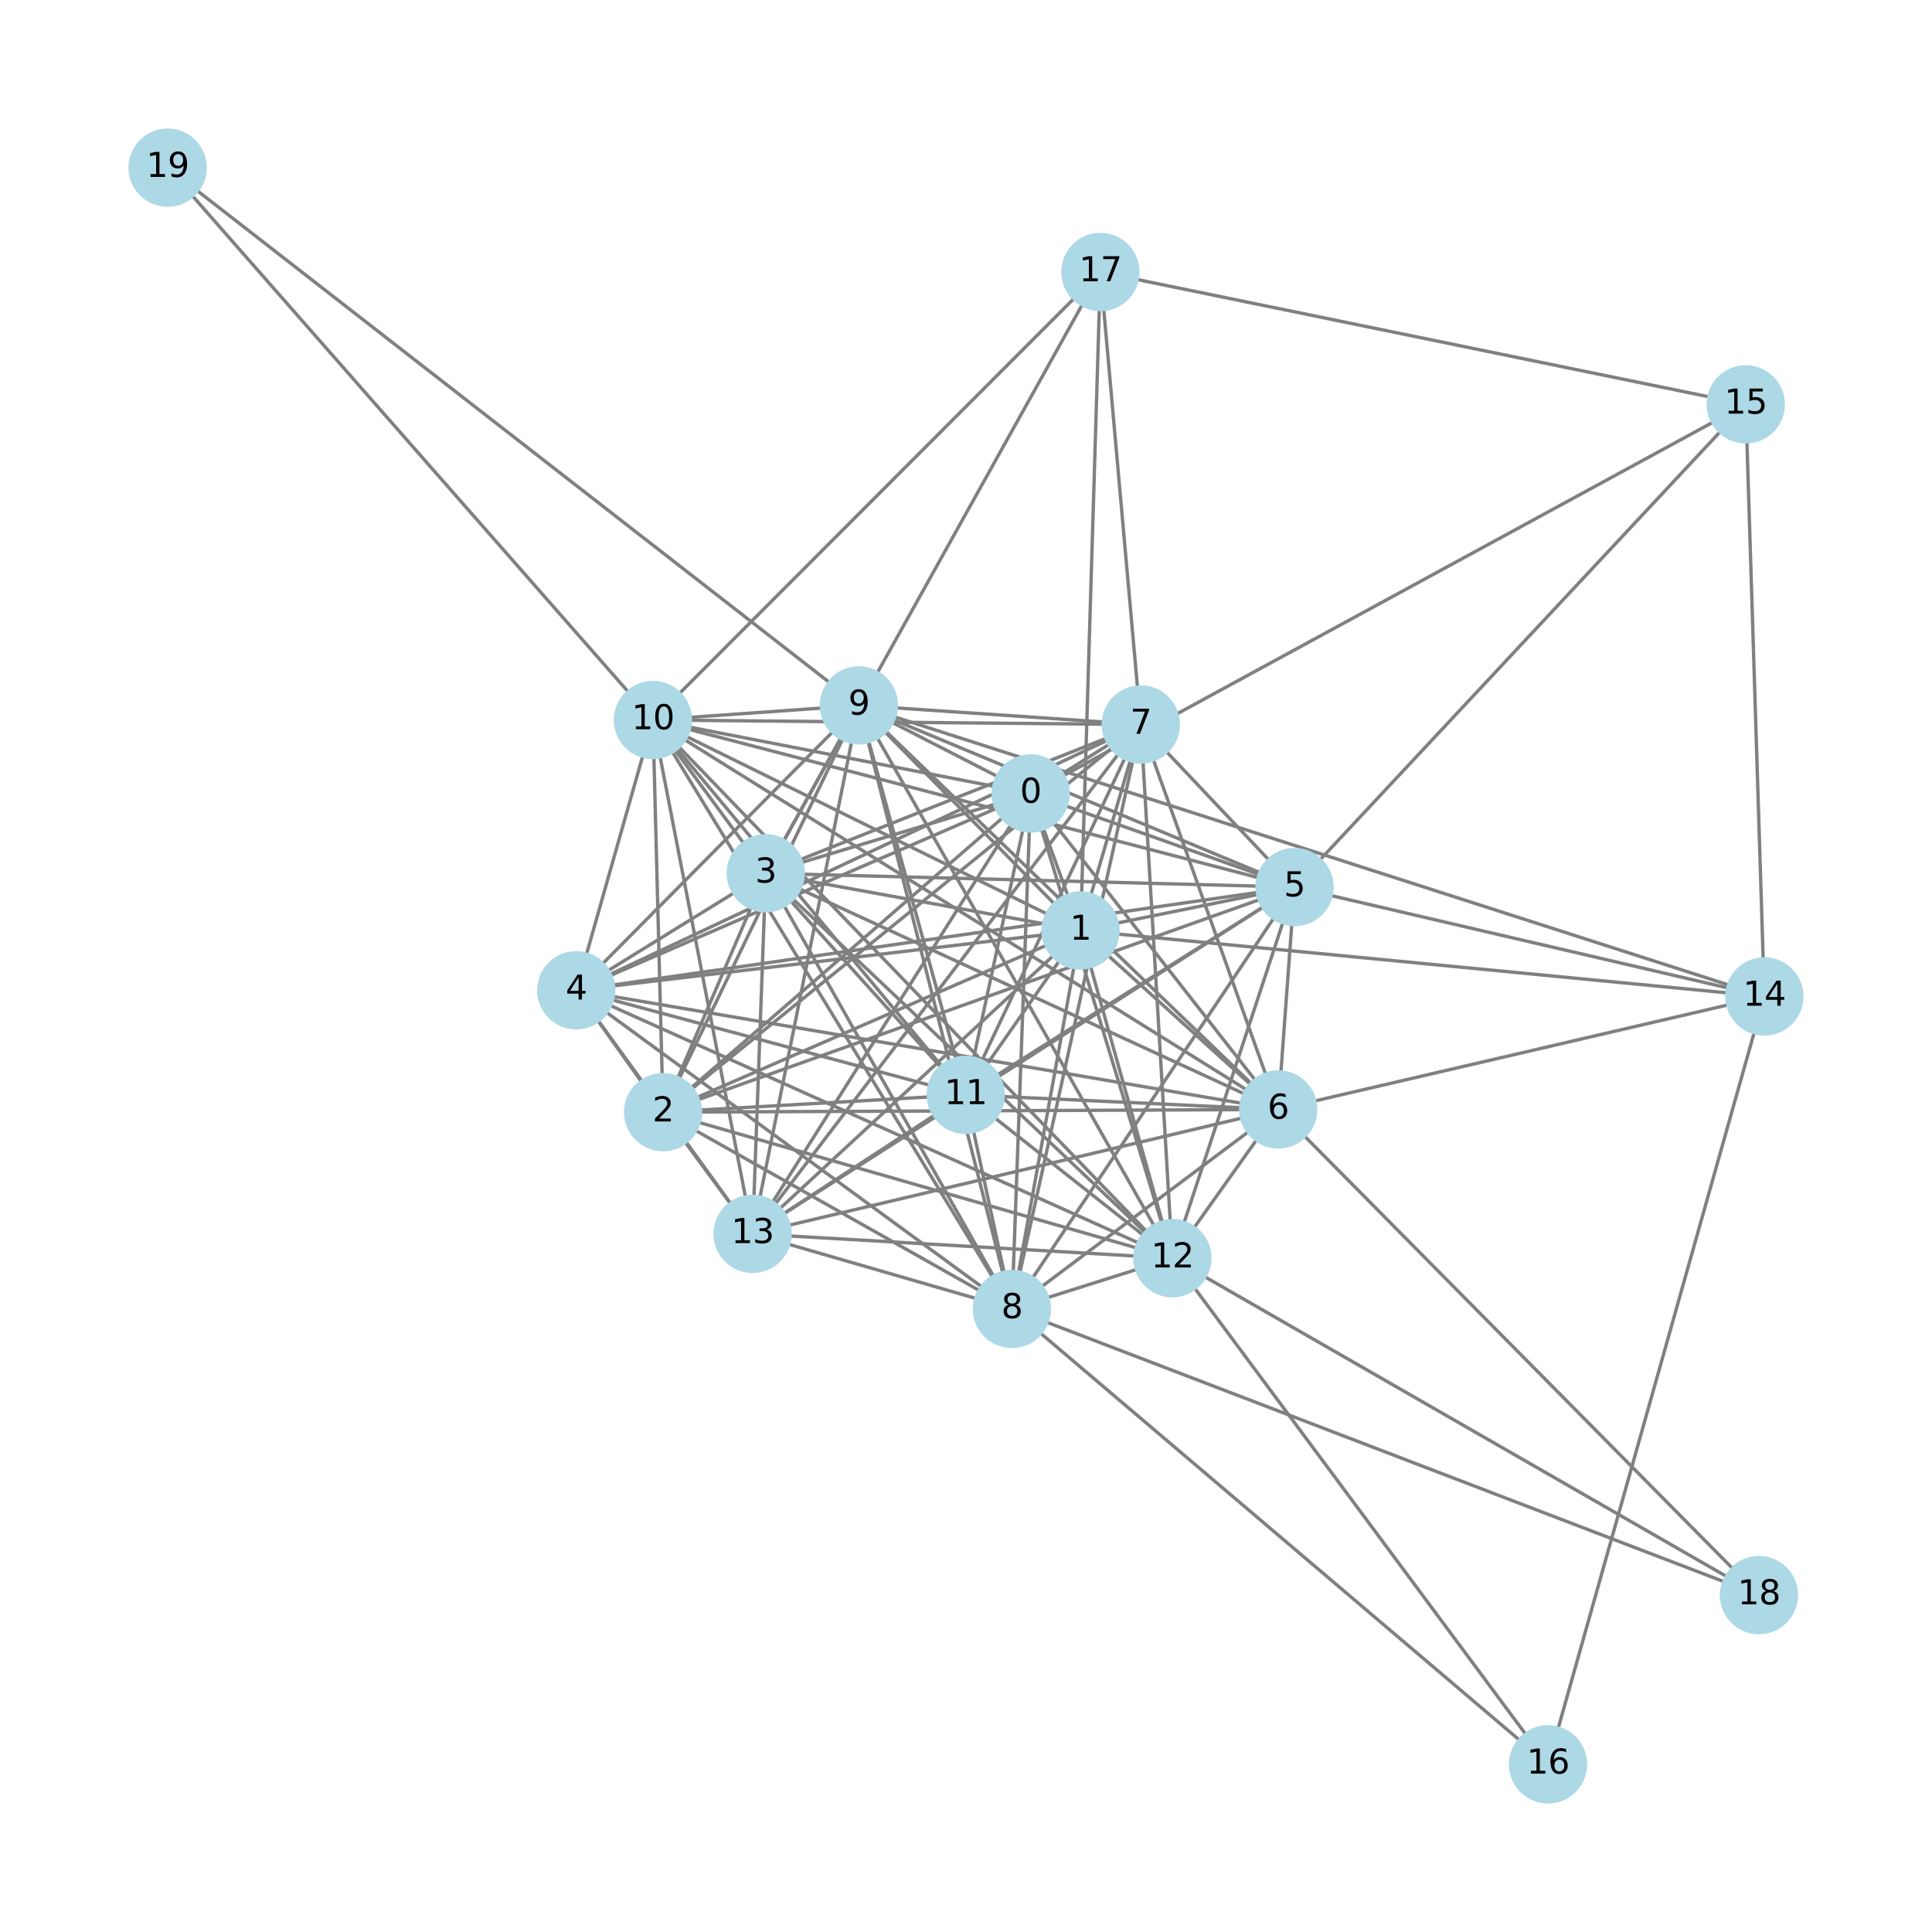 <?xml version="1.0" encoding="utf-8" standalone="no"?>
<!DOCTYPE svg PUBLIC "-//W3C//DTD SVG 1.1//EN"
  "http://www.w3.org/Graphics/SVG/1.1/DTD/svg11.dtd">
<svg xmlns:xlink="http://www.w3.org/1999/xlink" width="576pt" height="576pt" viewBox="0 0 576 576" xmlns="http://www.w3.org/2000/svg" version="1.1">
 <defs>
  <style type="text/css">*{stroke-linejoin: round; stroke-linecap: butt}</style>
 </defs>
 <g id="figure_1">
  <g id="patch_1">
   <path d="M 0 576 
L 576 576 
L 576 0 
L 0 0 
L 0 576 
z
" style="fill: none"/>
  </g>
  <g id="axes_1">
   <g id="LineCollection_1">
    <path d="M 307.279 236.566 
L 322.143 277.409 
" clip-path="url(#pb35197975e)" style="fill: none; stroke: #808080"/>
    <path d="M 307.279 236.566 
L 197.694 331.577 
" clip-path="url(#pb35197975e)" style="fill: none; stroke: #808080"/>
    <path d="M 307.279 236.566 
L 228.298 260.36 
" clip-path="url(#pb35197975e)" style="fill: none; stroke: #808080"/>
    <path d="M 307.279 236.566 
L 171.81 295.236 
" clip-path="url(#pb35197975e)" style="fill: none; stroke: #808080"/>
    <path d="M 307.279 236.566 
L 385.945 264.474 
" clip-path="url(#pb35197975e)" style="fill: none; stroke: #808080"/>
    <path d="M 307.279 236.566 
L 381.073 330.775 
" clip-path="url(#pb35197975e)" style="fill: none; stroke: #808080"/>
    <path d="M 307.279 236.566 
L 340.115 216.013 
" clip-path="url(#pb35197975e)" style="fill: none; stroke: #808080"/>
    <path d="M 307.279 236.566 
L 301.691 390.223 
" clip-path="url(#pb35197975e)" style="fill: none; stroke: #808080"/>
    <path d="M 307.279 236.566 
L 256.077 210.305 
" clip-path="url(#pb35197975e)" style="fill: none; stroke: #808080"/>
    <path d="M 307.279 236.566 
L 194.668 214.653 
" clip-path="url(#pb35197975e)" style="fill: none; stroke: #808080"/>
    <path d="M 307.279 236.566 
L 287.907 326.416 
" clip-path="url(#pb35197975e)" style="fill: none; stroke: #808080"/>
    <path d="M 307.279 236.566 
L 349.538 375.107 
" clip-path="url(#pb35197975e)" style="fill: none; stroke: #808080"/>
    <path d="M 307.279 236.566 
L 224.38 367.852 
" clip-path="url(#pb35197975e)" style="fill: none; stroke: #808080"/>
    <path d="M 307.279 236.566 
L 520.472 120.557 
" clip-path="url(#pb35197975e)" style="fill: none; stroke: #808080"/>
    <path d="M 322.143 277.409 
L 197.694 331.577 
" clip-path="url(#pb35197975e)" style="fill: none; stroke: #808080"/>
    <path d="M 322.143 277.409 
L 228.298 260.36 
" clip-path="url(#pb35197975e)" style="fill: none; stroke: #808080"/>
    <path d="M 322.143 277.409 
L 171.81 295.236 
" clip-path="url(#pb35197975e)" style="fill: none; stroke: #808080"/>
    <path d="M 322.143 277.409 
L 385.945 264.474 
" clip-path="url(#pb35197975e)" style="fill: none; stroke: #808080"/>
    <path d="M 322.143 277.409 
L 381.073 330.775 
" clip-path="url(#pb35197975e)" style="fill: none; stroke: #808080"/>
    <path d="M 322.143 277.409 
L 340.115 216.013 
" clip-path="url(#pb35197975e)" style="fill: none; stroke: #808080"/>
    <path d="M 322.143 277.409 
L 301.691 390.223 
" clip-path="url(#pb35197975e)" style="fill: none; stroke: #808080"/>
    <path d="M 322.143 277.409 
L 256.077 210.305 
" clip-path="url(#pb35197975e)" style="fill: none; stroke: #808080"/>
    <path d="M 322.143 277.409 
L 194.668 214.653 
" clip-path="url(#pb35197975e)" style="fill: none; stroke: #808080"/>
    <path d="M 322.143 277.409 
L 287.907 326.416 
" clip-path="url(#pb35197975e)" style="fill: none; stroke: #808080"/>
    <path d="M 322.143 277.409 
L 349.538 375.107 
" clip-path="url(#pb35197975e)" style="fill: none; stroke: #808080"/>
    <path d="M 322.143 277.409 
L 224.38 367.852 
" clip-path="url(#pb35197975e)" style="fill: none; stroke: #808080"/>
    <path d="M 322.143 277.409 
L 526.017 297.081 
" clip-path="url(#pb35197975e)" style="fill: none; stroke: #808080"/>
    <path d="M 322.143 277.409 
L 328.073 81.093 
" clip-path="url(#pb35197975e)" style="fill: none; stroke: #808080"/>
    <path d="M 197.694 331.577 
L 228.298 260.36 
" clip-path="url(#pb35197975e)" style="fill: none; stroke: #808080"/>
    <path d="M 197.694 331.577 
L 171.81 295.236 
" clip-path="url(#pb35197975e)" style="fill: none; stroke: #808080"/>
    <path d="M 197.694 331.577 
L 385.945 264.474 
" clip-path="url(#pb35197975e)" style="fill: none; stroke: #808080"/>
    <path d="M 197.694 331.577 
L 381.073 330.775 
" clip-path="url(#pb35197975e)" style="fill: none; stroke: #808080"/>
    <path d="M 197.694 331.577 
L 340.115 216.013 
" clip-path="url(#pb35197975e)" style="fill: none; stroke: #808080"/>
    <path d="M 197.694 331.577 
L 301.691 390.223 
" clip-path="url(#pb35197975e)" style="fill: none; stroke: #808080"/>
    <path d="M 197.694 331.577 
L 256.077 210.305 
" clip-path="url(#pb35197975e)" style="fill: none; stroke: #808080"/>
    <path d="M 197.694 331.577 
L 194.668 214.653 
" clip-path="url(#pb35197975e)" style="fill: none; stroke: #808080"/>
    <path d="M 197.694 331.577 
L 287.907 326.416 
" clip-path="url(#pb35197975e)" style="fill: none; stroke: #808080"/>
    <path d="M 197.694 331.577 
L 349.538 375.107 
" clip-path="url(#pb35197975e)" style="fill: none; stroke: #808080"/>
    <path d="M 197.694 331.577 
L 224.38 367.852 
" clip-path="url(#pb35197975e)" style="fill: none; stroke: #808080"/>
    <path d="M 228.298 260.36 
L 171.81 295.236 
" clip-path="url(#pb35197975e)" style="fill: none; stroke: #808080"/>
    <path d="M 228.298 260.36 
L 385.945 264.474 
" clip-path="url(#pb35197975e)" style="fill: none; stroke: #808080"/>
    <path d="M 228.298 260.36 
L 381.073 330.775 
" clip-path="url(#pb35197975e)" style="fill: none; stroke: #808080"/>
    <path d="M 228.298 260.36 
L 340.115 216.013 
" clip-path="url(#pb35197975e)" style="fill: none; stroke: #808080"/>
    <path d="M 228.298 260.36 
L 301.691 390.223 
" clip-path="url(#pb35197975e)" style="fill: none; stroke: #808080"/>
    <path d="M 228.298 260.36 
L 256.077 210.305 
" clip-path="url(#pb35197975e)" style="fill: none; stroke: #808080"/>
    <path d="M 228.298 260.36 
L 194.668 214.653 
" clip-path="url(#pb35197975e)" style="fill: none; stroke: #808080"/>
    <path d="M 228.298 260.36 
L 287.907 326.416 
" clip-path="url(#pb35197975e)" style="fill: none; stroke: #808080"/>
    <path d="M 228.298 260.36 
L 349.538 375.107 
" clip-path="url(#pb35197975e)" style="fill: none; stroke: #808080"/>
    <path d="M 228.298 260.36 
L 224.38 367.852 
" clip-path="url(#pb35197975e)" style="fill: none; stroke: #808080"/>
    <path d="M 228.298 260.36 
L 328.073 81.093 
" clip-path="url(#pb35197975e)" style="fill: none; stroke: #808080"/>
    <path d="M 171.81 295.236 
L 385.945 264.474 
" clip-path="url(#pb35197975e)" style="fill: none; stroke: #808080"/>
    <path d="M 171.81 295.236 
L 381.073 330.775 
" clip-path="url(#pb35197975e)" style="fill: none; stroke: #808080"/>
    <path d="M 171.81 295.236 
L 340.115 216.013 
" clip-path="url(#pb35197975e)" style="fill: none; stroke: #808080"/>
    <path d="M 171.81 295.236 
L 301.691 390.223 
" clip-path="url(#pb35197975e)" style="fill: none; stroke: #808080"/>
    <path d="M 171.81 295.236 
L 256.077 210.305 
" clip-path="url(#pb35197975e)" style="fill: none; stroke: #808080"/>
    <path d="M 171.81 295.236 
L 194.668 214.653 
" clip-path="url(#pb35197975e)" style="fill: none; stroke: #808080"/>
    <path d="M 171.81 295.236 
L 287.907 326.416 
" clip-path="url(#pb35197975e)" style="fill: none; stroke: #808080"/>
    <path d="M 171.81 295.236 
L 349.538 375.107 
" clip-path="url(#pb35197975e)" style="fill: none; stroke: #808080"/>
    <path d="M 171.81 295.236 
L 224.38 367.852 
" clip-path="url(#pb35197975e)" style="fill: none; stroke: #808080"/>
    <path d="M 385.945 264.474 
L 381.073 330.775 
" clip-path="url(#pb35197975e)" style="fill: none; stroke: #808080"/>
    <path d="M 385.945 264.474 
L 340.115 216.013 
" clip-path="url(#pb35197975e)" style="fill: none; stroke: #808080"/>
    <path d="M 385.945 264.474 
L 301.691 390.223 
" clip-path="url(#pb35197975e)" style="fill: none; stroke: #808080"/>
    <path d="M 385.945 264.474 
L 256.077 210.305 
" clip-path="url(#pb35197975e)" style="fill: none; stroke: #808080"/>
    <path d="M 385.945 264.474 
L 194.668 214.653 
" clip-path="url(#pb35197975e)" style="fill: none; stroke: #808080"/>
    <path d="M 385.945 264.474 
L 287.907 326.416 
" clip-path="url(#pb35197975e)" style="fill: none; stroke: #808080"/>
    <path d="M 385.945 264.474 
L 349.538 375.107 
" clip-path="url(#pb35197975e)" style="fill: none; stroke: #808080"/>
    <path d="M 385.945 264.474 
L 224.38 367.852 
" clip-path="url(#pb35197975e)" style="fill: none; stroke: #808080"/>
    <path d="M 385.945 264.474 
L 526.017 297.081 
" clip-path="url(#pb35197975e)" style="fill: none; stroke: #808080"/>
    <path d="M 385.945 264.474 
L 520.472 120.557 
" clip-path="url(#pb35197975e)" style="fill: none; stroke: #808080"/>
    <path d="M 381.073 330.775 
L 340.115 216.013 
" clip-path="url(#pb35197975e)" style="fill: none; stroke: #808080"/>
    <path d="M 381.073 330.775 
L 301.691 390.223 
" clip-path="url(#pb35197975e)" style="fill: none; stroke: #808080"/>
    <path d="M 381.073 330.775 
L 256.077 210.305 
" clip-path="url(#pb35197975e)" style="fill: none; stroke: #808080"/>
    <path d="M 381.073 330.775 
L 194.668 214.653 
" clip-path="url(#pb35197975e)" style="fill: none; stroke: #808080"/>
    <path d="M 381.073 330.775 
L 287.907 326.416 
" clip-path="url(#pb35197975e)" style="fill: none; stroke: #808080"/>
    <path d="M 381.073 330.775 
L 349.538 375.107 
" clip-path="url(#pb35197975e)" style="fill: none; stroke: #808080"/>
    <path d="M 381.073 330.775 
L 224.38 367.852 
" clip-path="url(#pb35197975e)" style="fill: none; stroke: #808080"/>
    <path d="M 381.073 330.775 
L 526.017 297.081 
" clip-path="url(#pb35197975e)" style="fill: none; stroke: #808080"/>
    <path d="M 381.073 330.775 
L 524.406 475.556 
" clip-path="url(#pb35197975e)" style="fill: none; stroke: #808080"/>
    <path d="M 340.115 216.013 
L 301.691 390.223 
" clip-path="url(#pb35197975e)" style="fill: none; stroke: #808080"/>
    <path d="M 340.115 216.013 
L 256.077 210.305 
" clip-path="url(#pb35197975e)" style="fill: none; stroke: #808080"/>
    <path d="M 340.115 216.013 
L 194.668 214.653 
" clip-path="url(#pb35197975e)" style="fill: none; stroke: #808080"/>
    <path d="M 340.115 216.013 
L 287.907 326.416 
" clip-path="url(#pb35197975e)" style="fill: none; stroke: #808080"/>
    <path d="M 340.115 216.013 
L 349.538 375.107 
" clip-path="url(#pb35197975e)" style="fill: none; stroke: #808080"/>
    <path d="M 340.115 216.013 
L 224.38 367.852 
" clip-path="url(#pb35197975e)" style="fill: none; stroke: #808080"/>
    <path d="M 340.115 216.013 
L 328.073 81.093 
" clip-path="url(#pb35197975e)" style="fill: none; stroke: #808080"/>
    <path d="M 301.691 390.223 
L 256.077 210.305 
" clip-path="url(#pb35197975e)" style="fill: none; stroke: #808080"/>
    <path d="M 301.691 390.223 
L 194.668 214.653 
" clip-path="url(#pb35197975e)" style="fill: none; stroke: #808080"/>
    <path d="M 301.691 390.223 
L 287.907 326.416 
" clip-path="url(#pb35197975e)" style="fill: none; stroke: #808080"/>
    <path d="M 301.691 390.223 
L 349.538 375.107 
" clip-path="url(#pb35197975e)" style="fill: none; stroke: #808080"/>
    <path d="M 301.691 390.223 
L 224.38 367.852 
" clip-path="url(#pb35197975e)" style="fill: none; stroke: #808080"/>
    <path d="M 301.691 390.223 
L 461.521 526.017 
" clip-path="url(#pb35197975e)" style="fill: none; stroke: #808080"/>
    <path d="M 301.691 390.223 
L 524.406 475.556 
" clip-path="url(#pb35197975e)" style="fill: none; stroke: #808080"/>
    <path d="M 256.077 210.305 
L 194.668 214.653 
" clip-path="url(#pb35197975e)" style="fill: none; stroke: #808080"/>
    <path d="M 256.077 210.305 
L 287.907 326.416 
" clip-path="url(#pb35197975e)" style="fill: none; stroke: #808080"/>
    <path d="M 256.077 210.305 
L 349.538 375.107 
" clip-path="url(#pb35197975e)" style="fill: none; stroke: #808080"/>
    <path d="M 256.077 210.305 
L 224.38 367.852 
" clip-path="url(#pb35197975e)" style="fill: none; stroke: #808080"/>
    <path d="M 256.077 210.305 
L 526.017 297.081 
" clip-path="url(#pb35197975e)" style="fill: none; stroke: #808080"/>
    <path d="M 256.077 210.305 
L 49.983 49.983 
" clip-path="url(#pb35197975e)" style="fill: none; stroke: #808080"/>
    <path d="M 194.668 214.653 
L 287.907 326.416 
" clip-path="url(#pb35197975e)" style="fill: none; stroke: #808080"/>
    <path d="M 194.668 214.653 
L 349.538 375.107 
" clip-path="url(#pb35197975e)" style="fill: none; stroke: #808080"/>
    <path d="M 194.668 214.653 
L 224.38 367.852 
" clip-path="url(#pb35197975e)" style="fill: none; stroke: #808080"/>
    <path d="M 194.668 214.653 
L 328.073 81.093 
" clip-path="url(#pb35197975e)" style="fill: none; stroke: #808080"/>
    <path d="M 194.668 214.653 
L 49.983 49.983 
" clip-path="url(#pb35197975e)" style="fill: none; stroke: #808080"/>
    <path d="M 287.907 326.416 
L 349.538 375.107 
" clip-path="url(#pb35197975e)" style="fill: none; stroke: #808080"/>
    <path d="M 287.907 326.416 
L 224.38 367.852 
" clip-path="url(#pb35197975e)" style="fill: none; stroke: #808080"/>
    <path d="M 349.538 375.107 
L 224.38 367.852 
" clip-path="url(#pb35197975e)" style="fill: none; stroke: #808080"/>
    <path d="M 349.538 375.107 
L 461.521 526.017 
" clip-path="url(#pb35197975e)" style="fill: none; stroke: #808080"/>
    <path d="M 349.538 375.107 
L 524.406 475.556 
" clip-path="url(#pb35197975e)" style="fill: none; stroke: #808080"/>
    <path d="M 526.017 297.081 
L 520.472 120.557 
" clip-path="url(#pb35197975e)" style="fill: none; stroke: #808080"/>
    <path d="M 526.017 297.081 
L 461.521 526.017 
" clip-path="url(#pb35197975e)" style="fill: none; stroke: #808080"/>
    <path d="M 520.472 120.557 
L 328.073 81.093 
" clip-path="url(#pb35197975e)" style="fill: none; stroke: #808080"/>
   </g>
   <g id="PathCollection_1">
    <defs>
     <path id="mccc28e5f33" d="M 0 11.18 
C 2.965 11.18 5.809 10.002 7.906 7.906 
C 10.002 5.809 11.18 2.965 11.18 0 
C 11.18 -2.965 10.002 -5.809 7.906 -7.906 
C 5.809 -10.002 2.965 -11.18 0 -11.18 
C -2.965 -11.18 -5.809 -10.002 -7.906 -7.906 
C -10.002 -5.809 -11.18 -2.965 -11.18 0 
C -11.18 2.965 -10.002 5.809 -7.906 7.906 
C -5.809 10.002 -2.965 11.18 0 11.18 
z
" style="stroke: #add8e6"/>
    </defs>
    <g clip-path="url(#pb35197975e)">
     <use xlink:href="#mccc28e5f33" x="307.279" y="236.566" style="fill: #add8e6; stroke: #add8e6"/>
     <use xlink:href="#mccc28e5f33" x="322.143" y="277.409" style="fill: #add8e6; stroke: #add8e6"/>
     <use xlink:href="#mccc28e5f33" x="197.694" y="331.577" style="fill: #add8e6; stroke: #add8e6"/>
     <use xlink:href="#mccc28e5f33" x="228.298" y="260.36" style="fill: #add8e6; stroke: #add8e6"/>
     <use xlink:href="#mccc28e5f33" x="171.81" y="295.236" style="fill: #add8e6; stroke: #add8e6"/>
     <use xlink:href="#mccc28e5f33" x="385.945" y="264.474" style="fill: #add8e6; stroke: #add8e6"/>
     <use xlink:href="#mccc28e5f33" x="381.073" y="330.775" style="fill: #add8e6; stroke: #add8e6"/>
     <use xlink:href="#mccc28e5f33" x="340.115" y="216.013" style="fill: #add8e6; stroke: #add8e6"/>
     <use xlink:href="#mccc28e5f33" x="301.691" y="390.223" style="fill: #add8e6; stroke: #add8e6"/>
     <use xlink:href="#mccc28e5f33" x="256.077" y="210.305" style="fill: #add8e6; stroke: #add8e6"/>
     <use xlink:href="#mccc28e5f33" x="194.668" y="214.653" style="fill: #add8e6; stroke: #add8e6"/>
     <use xlink:href="#mccc28e5f33" x="287.907" y="326.416" style="fill: #add8e6; stroke: #add8e6"/>
     <use xlink:href="#mccc28e5f33" x="349.538" y="375.107" style="fill: #add8e6; stroke: #add8e6"/>
     <use xlink:href="#mccc28e5f33" x="224.38" y="367.852" style="fill: #add8e6; stroke: #add8e6"/>
     <use xlink:href="#mccc28e5f33" x="526.017" y="297.081" style="fill: #add8e6; stroke: #add8e6"/>
     <use xlink:href="#mccc28e5f33" x="520.472" y="120.557" style="fill: #add8e6; stroke: #add8e6"/>
     <use xlink:href="#mccc28e5f33" x="461.521" y="526.017" style="fill: #add8e6; stroke: #add8e6"/>
     <use xlink:href="#mccc28e5f33" x="328.073" y="81.093" style="fill: #add8e6; stroke: #add8e6"/>
     <use xlink:href="#mccc28e5f33" x="524.406" y="475.556" style="fill: #add8e6; stroke: #add8e6"/>
     <use xlink:href="#mccc28e5f33" x="49.983" y="49.983" style="fill: #add8e6; stroke: #add8e6"/>
    </g>
   </g>
   <g id="text_1">
    <g clip-path="url(#pb35197975e)">
     <!-- 0 -->
     <g transform="translate(304.098 239.325) scale(0.1 -0.1)">
      <defs>
       <path id="DejaVuSans-30" d="M 2034 4250 
Q 1547 4250 1301 3770 
Q 1056 3291 1056 2328 
Q 1056 1369 1301 889 
Q 1547 409 2034 409 
Q 2525 409 2770 889 
Q 3016 1369 3016 2328 
Q 3016 3291 2770 3770 
Q 2525 4250 2034 4250 
z
M 2034 4750 
Q 2819 4750 3233 4129 
Q 3647 3509 3647 2328 
Q 3647 1150 3233 529 
Q 2819 -91 2034 -91 
Q 1250 -91 836 529 
Q 422 1150 422 2328 
Q 422 3509 836 4129 
Q 1250 4750 2034 4750 
z
" transform="scale(0.016)"/>
      </defs>
      <use xlink:href="#DejaVuSans-30"/>
     </g>
    </g>
   </g>
   <g id="text_2">
    <g clip-path="url(#pb35197975e)">
     <!-- 1 -->
     <g transform="translate(318.962 280.169) scale(0.1 -0.1)">
      <defs>
       <path id="DejaVuSans-31" d="M 794 531 
L 1825 531 
L 1825 4091 
L 703 3866 
L 703 4441 
L 1819 4666 
L 2450 4666 
L 2450 531 
L 3481 531 
L 3481 0 
L 794 0 
L 794 531 
z
" transform="scale(0.016)"/>
      </defs>
      <use xlink:href="#DejaVuSans-31"/>
     </g>
    </g>
   </g>
   <g id="text_3">
    <g clip-path="url(#pb35197975e)">
     <!-- 2 -->
     <g transform="translate(194.513 334.336) scale(0.1 -0.1)">
      <defs>
       <path id="DejaVuSans-32" d="M 1228 531 
L 3431 531 
L 3431 0 
L 469 0 
L 469 531 
Q 828 903 1448 1529 
Q 2069 2156 2228 2338 
Q 2531 2678 2651 2914 
Q 2772 3150 2772 3378 
Q 2772 3750 2511 3984 
Q 2250 4219 1831 4219 
Q 1534 4219 1204 4116 
Q 875 4013 500 3803 
L 500 4441 
Q 881 4594 1212 4672 
Q 1544 4750 1819 4750 
Q 2544 4750 2975 4387 
Q 3406 4025 3406 3419 
Q 3406 3131 3298 2873 
Q 3191 2616 2906 2266 
Q 2828 2175 2409 1742 
Q 1991 1309 1228 531 
z
" transform="scale(0.016)"/>
      </defs>
      <use xlink:href="#DejaVuSans-32"/>
     </g>
    </g>
   </g>
   <g id="text_4">
    <g clip-path="url(#pb35197975e)">
     <!-- 3 -->
     <g transform="translate(225.116 263.119) scale(0.1 -0.1)">
      <defs>
       <path id="DejaVuSans-33" d="M 2597 2516 
Q 3050 2419 3304 2112 
Q 3559 1806 3559 1356 
Q 3559 666 3084 287 
Q 2609 -91 1734 -91 
Q 1441 -91 1130 -33 
Q 819 25 488 141 
L 488 750 
Q 750 597 1062 519 
Q 1375 441 1716 441 
Q 2309 441 2620 675 
Q 2931 909 2931 1356 
Q 2931 1769 2642 2001 
Q 2353 2234 1838 2234 
L 1294 2234 
L 1294 2753 
L 1863 2753 
Q 2328 2753 2575 2939 
Q 2822 3125 2822 3475 
Q 2822 3834 2567 4026 
Q 2313 4219 1838 4219 
Q 1578 4219 1281 4162 
Q 984 4106 628 3988 
L 628 4550 
Q 988 4650 1302 4700 
Q 1616 4750 1894 4750 
Q 2613 4750 3031 4423 
Q 3450 4097 3450 3541 
Q 3450 3153 3228 2886 
Q 3006 2619 2597 2516 
z
" transform="scale(0.016)"/>
      </defs>
      <use xlink:href="#DejaVuSans-33"/>
     </g>
    </g>
   </g>
   <g id="text_5">
    <g clip-path="url(#pb35197975e)">
     <!-- 4 -->
     <g transform="translate(168.629 297.996) scale(0.1 -0.1)">
      <defs>
       <path id="DejaVuSans-34" d="M 2419 4116 
L 825 1625 
L 2419 1625 
L 2419 4116 
z
M 2253 4666 
L 3047 4666 
L 3047 1625 
L 3713 1625 
L 3713 1100 
L 3047 1100 
L 3047 0 
L 2419 0 
L 2419 1100 
L 313 1100 
L 313 1709 
L 2253 4666 
z
" transform="scale(0.016)"/>
      </defs>
      <use xlink:href="#DejaVuSans-34"/>
     </g>
    </g>
   </g>
   <g id="text_6">
    <g clip-path="url(#pb35197975e)">
     <!-- 5 -->
     <g transform="translate(382.763 267.233) scale(0.1 -0.1)">
      <defs>
       <path id="DejaVuSans-35" d="M 691 4666 
L 3169 4666 
L 3169 4134 
L 1269 4134 
L 1269 2991 
Q 1406 3038 1543 3061 
Q 1681 3084 1819 3084 
Q 2600 3084 3056 2656 
Q 3513 2228 3513 1497 
Q 3513 744 3044 326 
Q 2575 -91 1722 -91 
Q 1428 -91 1123 -41 
Q 819 9 494 109 
L 494 744 
Q 775 591 1075 516 
Q 1375 441 1709 441 
Q 2250 441 2565 725 
Q 2881 1009 2881 1497 
Q 2881 1984 2565 2268 
Q 2250 2553 1709 2553 
Q 1456 2553 1204 2497 
Q 953 2441 691 2322 
L 691 4666 
z
" transform="scale(0.016)"/>
      </defs>
      <use xlink:href="#DejaVuSans-35"/>
     </g>
    </g>
   </g>
   <g id="text_7">
    <g clip-path="url(#pb35197975e)">
     <!-- 6 -->
     <g transform="translate(377.891 333.535) scale(0.1 -0.1)">
      <defs>
       <path id="DejaVuSans-36" d="M 2113 2584 
Q 1688 2584 1439 2293 
Q 1191 2003 1191 1497 
Q 1191 994 1439 701 
Q 1688 409 2113 409 
Q 2538 409 2786 701 
Q 3034 994 3034 1497 
Q 3034 2003 2786 2293 
Q 2538 2584 2113 2584 
z
M 3366 4563 
L 3366 3988 
Q 3128 4100 2886 4159 
Q 2644 4219 2406 4219 
Q 1781 4219 1451 3797 
Q 1122 3375 1075 2522 
Q 1259 2794 1537 2939 
Q 1816 3084 2150 3084 
Q 2853 3084 3261 2657 
Q 3669 2231 3669 1497 
Q 3669 778 3244 343 
Q 2819 -91 2113 -91 
Q 1303 -91 875 529 
Q 447 1150 447 2328 
Q 447 3434 972 4092 
Q 1497 4750 2381 4750 
Q 2619 4750 2861 4703 
Q 3103 4656 3366 4563 
z
" transform="scale(0.016)"/>
      </defs>
      <use xlink:href="#DejaVuSans-36"/>
     </g>
    </g>
   </g>
   <g id="text_8">
    <g clip-path="url(#pb35197975e)">
     <!-- 7 -->
     <g transform="translate(336.934 218.772) scale(0.1 -0.1)">
      <defs>
       <path id="DejaVuSans-37" d="M 525 4666 
L 3525 4666 
L 3525 4397 
L 1831 0 
L 1172 0 
L 2766 4134 
L 525 4134 
L 525 4666 
z
" transform="scale(0.016)"/>
      </defs>
      <use xlink:href="#DejaVuSans-37"/>
     </g>
    </g>
   </g>
   <g id="text_9">
    <g clip-path="url(#pb35197975e)">
     <!-- 8 -->
     <g transform="translate(298.509 392.983) scale(0.1 -0.1)">
      <defs>
       <path id="DejaVuSans-38" d="M 2034 2216 
Q 1584 2216 1326 1975 
Q 1069 1734 1069 1313 
Q 1069 891 1326 650 
Q 1584 409 2034 409 
Q 2484 409 2743 651 
Q 3003 894 3003 1313 
Q 3003 1734 2745 1975 
Q 2488 2216 2034 2216 
z
M 1403 2484 
Q 997 2584 770 2862 
Q 544 3141 544 3541 
Q 544 4100 942 4425 
Q 1341 4750 2034 4750 
Q 2731 4750 3128 4425 
Q 3525 4100 3525 3541 
Q 3525 3141 3298 2862 
Q 3072 2584 2669 2484 
Q 3125 2378 3379 2068 
Q 3634 1759 3634 1313 
Q 3634 634 3220 271 
Q 2806 -91 2034 -91 
Q 1263 -91 848 271 
Q 434 634 434 1313 
Q 434 1759 690 2068 
Q 947 2378 1403 2484 
z
M 1172 3481 
Q 1172 3119 1398 2916 
Q 1625 2713 2034 2713 
Q 2441 2713 2670 2916 
Q 2900 3119 2900 3481 
Q 2900 3844 2670 4047 
Q 2441 4250 2034 4250 
Q 1625 4250 1398 4047 
Q 1172 3844 1172 3481 
z
" transform="scale(0.016)"/>
      </defs>
      <use xlink:href="#DejaVuSans-38"/>
     </g>
    </g>
   </g>
   <g id="text_10">
    <g clip-path="url(#pb35197975e)">
     <!-- 9 -->
     <g transform="translate(252.896 213.064) scale(0.1 -0.1)">
      <defs>
       <path id="DejaVuSans-39" d="M 703 97 
L 703 672 
Q 941 559 1184 500 
Q 1428 441 1663 441 
Q 2288 441 2617 861 
Q 2947 1281 2994 2138 
Q 2813 1869 2534 1725 
Q 2256 1581 1919 1581 
Q 1219 1581 811 2004 
Q 403 2428 403 3163 
Q 403 3881 828 4315 
Q 1253 4750 1959 4750 
Q 2769 4750 3195 4129 
Q 3622 3509 3622 2328 
Q 3622 1225 3098 567 
Q 2575 -91 1691 -91 
Q 1453 -91 1209 -44 
Q 966 3 703 97 
z
M 1959 2075 
Q 2384 2075 2632 2365 
Q 2881 2656 2881 3163 
Q 2881 3666 2632 3958 
Q 2384 4250 1959 4250 
Q 1534 4250 1286 3958 
Q 1038 3666 1038 3163 
Q 1038 2656 1286 2365 
Q 1534 2075 1959 2075 
z
" transform="scale(0.016)"/>
      </defs>
      <use xlink:href="#DejaVuSans-39"/>
     </g>
    </g>
   </g>
   <g id="text_11">
    <g clip-path="url(#pb35197975e)">
     <!-- 10 -->
     <g transform="translate(188.306 217.412) scale(0.1 -0.1)">
      <use xlink:href="#DejaVuSans-31"/>
      <use xlink:href="#DejaVuSans-30" x="63.623"/>
     </g>
    </g>
   </g>
   <g id="text_12">
    <g clip-path="url(#pb35197975e)">
     <!-- 11 -->
     <g transform="translate(281.544 329.176) scale(0.1 -0.1)">
      <use xlink:href="#DejaVuSans-31"/>
      <use xlink:href="#DejaVuSans-31" x="63.623"/>
     </g>
    </g>
   </g>
   <g id="text_13">
    <g clip-path="url(#pb35197975e)">
     <!-- 12 -->
     <g transform="translate(343.175 377.866) scale(0.1 -0.1)">
      <use xlink:href="#DejaVuSans-31"/>
      <use xlink:href="#DejaVuSans-32" x="63.623"/>
     </g>
    </g>
   </g>
   <g id="text_14">
    <g clip-path="url(#pb35197975e)">
     <!-- 13 -->
     <g transform="translate(218.017 370.612) scale(0.1 -0.1)">
      <use xlink:href="#DejaVuSans-31"/>
      <use xlink:href="#DejaVuSans-33" x="63.623"/>
     </g>
    </g>
   </g>
   <g id="text_15">
    <g clip-path="url(#pb35197975e)">
     <!-- 14 -->
     <g transform="translate(519.654 299.84) scale(0.1 -0.1)">
      <use xlink:href="#DejaVuSans-31"/>
      <use xlink:href="#DejaVuSans-34" x="63.623"/>
     </g>
    </g>
   </g>
   <g id="text_16">
    <g clip-path="url(#pb35197975e)">
     <!-- 15 -->
     <g transform="translate(514.109 123.316) scale(0.1 -0.1)">
      <use xlink:href="#DejaVuSans-31"/>
      <use xlink:href="#DejaVuSans-35" x="63.623"/>
     </g>
    </g>
   </g>
   <g id="text_17">
    <g clip-path="url(#pb35197975e)">
     <!-- 16 -->
     <g transform="translate(455.159 528.776) scale(0.1 -0.1)">
      <use xlink:href="#DejaVuSans-31"/>
      <use xlink:href="#DejaVuSans-36" x="63.623"/>
     </g>
    </g>
   </g>
   <g id="text_18">
    <g clip-path="url(#pb35197975e)">
     <!-- 17 -->
     <g transform="translate(321.71 83.852) scale(0.1 -0.1)">
      <use xlink:href="#DejaVuSans-31"/>
      <use xlink:href="#DejaVuSans-37" x="63.623"/>
     </g>
    </g>
   </g>
   <g id="text_19">
    <g clip-path="url(#pb35197975e)">
     <!-- 18 -->
     <g transform="translate(518.043 478.315) scale(0.1 -0.1)">
      <use xlink:href="#DejaVuSans-31"/>
      <use xlink:href="#DejaVuSans-38" x="63.623"/>
     </g>
    </g>
   </g>
   <g id="text_20">
    <g clip-path="url(#pb35197975e)">
     <!-- 19 -->
     <g transform="translate(43.621 52.743) scale(0.1 -0.1)">
      <use xlink:href="#DejaVuSans-31"/>
      <use xlink:href="#DejaVuSans-39" x="63.623"/>
     </g>
    </g>
   </g>
   <g id="text_21">
    <!-- Graph Representation -->
    <g transform="translate(222.124 -6) scale(0.12 -0.12)">
     <defs>
      <path id="DejaVuSans-47" d="M 3809 666 
L 3809 1919 
L 2778 1919 
L 2778 2438 
L 4434 2438 
L 4434 434 
Q 4069 175 3628 42 
Q 3188 -91 2688 -91 
Q 1594 -91 976 548 
Q 359 1188 359 2328 
Q 359 3472 976 4111 
Q 1594 4750 2688 4750 
Q 3144 4750 3555 4637 
Q 3966 4525 4313 4306 
L 4313 3634 
Q 3963 3931 3569 4081 
Q 3175 4231 2741 4231 
Q 1884 4231 1454 3753 
Q 1025 3275 1025 2328 
Q 1025 1384 1454 906 
Q 1884 428 2741 428 
Q 3075 428 3337 486 
Q 3600 544 3809 666 
z
" transform="scale(0.016)"/>
      <path id="DejaVuSans-72" d="M 2631 2963 
Q 2534 3019 2420 3045 
Q 2306 3072 2169 3072 
Q 1681 3072 1420 2755 
Q 1159 2438 1159 1844 
L 1159 0 
L 581 0 
L 581 3500 
L 1159 3500 
L 1159 2956 
Q 1341 3275 1631 3429 
Q 1922 3584 2338 3584 
Q 2397 3584 2469 3576 
Q 2541 3569 2628 3553 
L 2631 2963 
z
" transform="scale(0.016)"/>
      <path id="DejaVuSans-61" d="M 2194 1759 
Q 1497 1759 1228 1600 
Q 959 1441 959 1056 
Q 959 750 1161 570 
Q 1363 391 1709 391 
Q 2188 391 2477 730 
Q 2766 1069 2766 1631 
L 2766 1759 
L 2194 1759 
z
M 3341 1997 
L 3341 0 
L 2766 0 
L 2766 531 
Q 2569 213 2275 61 
Q 1981 -91 1556 -91 
Q 1019 -91 701 211 
Q 384 513 384 1019 
Q 384 1609 779 1909 
Q 1175 2209 1959 2209 
L 2766 2209 
L 2766 2266 
Q 2766 2663 2505 2880 
Q 2244 3097 1772 3097 
Q 1472 3097 1187 3025 
Q 903 2953 641 2809 
L 641 3341 
Q 956 3463 1253 3523 
Q 1550 3584 1831 3584 
Q 2591 3584 2966 3190 
Q 3341 2797 3341 1997 
z
" transform="scale(0.016)"/>
      <path id="DejaVuSans-70" d="M 1159 525 
L 1159 -1331 
L 581 -1331 
L 581 3500 
L 1159 3500 
L 1159 2969 
Q 1341 3281 1617 3432 
Q 1894 3584 2278 3584 
Q 2916 3584 3314 3078 
Q 3713 2572 3713 1747 
Q 3713 922 3314 415 
Q 2916 -91 2278 -91 
Q 1894 -91 1617 61 
Q 1341 213 1159 525 
z
M 3116 1747 
Q 3116 2381 2855 2742 
Q 2594 3103 2138 3103 
Q 1681 3103 1420 2742 
Q 1159 2381 1159 1747 
Q 1159 1113 1420 752 
Q 1681 391 2138 391 
Q 2594 391 2855 752 
Q 3116 1113 3116 1747 
z
" transform="scale(0.016)"/>
      <path id="DejaVuSans-68" d="M 3513 2113 
L 3513 0 
L 2938 0 
L 2938 2094 
Q 2938 2591 2744 2837 
Q 2550 3084 2163 3084 
Q 1697 3084 1428 2787 
Q 1159 2491 1159 1978 
L 1159 0 
L 581 0 
L 581 4863 
L 1159 4863 
L 1159 2956 
Q 1366 3272 1645 3428 
Q 1925 3584 2291 3584 
Q 2894 3584 3203 3211 
Q 3513 2838 3513 2113 
z
" transform="scale(0.016)"/>
      <path id="DejaVuSans-20" transform="scale(0.016)"/>
      <path id="DejaVuSans-52" d="M 2841 2188 
Q 3044 2119 3236 1894 
Q 3428 1669 3622 1275 
L 4263 0 
L 3584 0 
L 2988 1197 
Q 2756 1666 2539 1819 
Q 2322 1972 1947 1972 
L 1259 1972 
L 1259 0 
L 628 0 
L 628 4666 
L 2053 4666 
Q 2853 4666 3247 4331 
Q 3641 3997 3641 3322 
Q 3641 2881 3436 2590 
Q 3231 2300 2841 2188 
z
M 1259 4147 
L 1259 2491 
L 2053 2491 
Q 2509 2491 2742 2702 
Q 2975 2913 2975 3322 
Q 2975 3731 2742 3939 
Q 2509 4147 2053 4147 
L 1259 4147 
z
" transform="scale(0.016)"/>
      <path id="DejaVuSans-65" d="M 3597 1894 
L 3597 1613 
L 953 1613 
Q 991 1019 1311 708 
Q 1631 397 2203 397 
Q 2534 397 2845 478 
Q 3156 559 3463 722 
L 3463 178 
Q 3153 47 2828 -22 
Q 2503 -91 2169 -91 
Q 1331 -91 842 396 
Q 353 884 353 1716 
Q 353 2575 817 3079 
Q 1281 3584 2069 3584 
Q 2775 3584 3186 3129 
Q 3597 2675 3597 1894 
z
M 3022 2063 
Q 3016 2534 2758 2815 
Q 2500 3097 2075 3097 
Q 1594 3097 1305 2825 
Q 1016 2553 972 2059 
L 3022 2063 
z
" transform="scale(0.016)"/>
      <path id="DejaVuSans-73" d="M 2834 3397 
L 2834 2853 
Q 2591 2978 2328 3040 
Q 2066 3103 1784 3103 
Q 1356 3103 1142 2972 
Q 928 2841 928 2578 
Q 928 2378 1081 2264 
Q 1234 2150 1697 2047 
L 1894 2003 
Q 2506 1872 2764 1633 
Q 3022 1394 3022 966 
Q 3022 478 2636 193 
Q 2250 -91 1575 -91 
Q 1294 -91 989 -36 
Q 684 19 347 128 
L 347 722 
Q 666 556 975 473 
Q 1284 391 1588 391 
Q 1994 391 2212 530 
Q 2431 669 2431 922 
Q 2431 1156 2273 1281 
Q 2116 1406 1581 1522 
L 1381 1569 
Q 847 1681 609 1914 
Q 372 2147 372 2553 
Q 372 3047 722 3315 
Q 1072 3584 1716 3584 
Q 2034 3584 2315 3537 
Q 2597 3491 2834 3397 
z
" transform="scale(0.016)"/>
      <path id="DejaVuSans-6e" d="M 3513 2113 
L 3513 0 
L 2938 0 
L 2938 2094 
Q 2938 2591 2744 2837 
Q 2550 3084 2163 3084 
Q 1697 3084 1428 2787 
Q 1159 2491 1159 1978 
L 1159 0 
L 581 0 
L 581 3500 
L 1159 3500 
L 1159 2956 
Q 1366 3272 1645 3428 
Q 1925 3584 2291 3584 
Q 2894 3584 3203 3211 
Q 3513 2838 3513 2113 
z
" transform="scale(0.016)"/>
      <path id="DejaVuSans-74" d="M 1172 4494 
L 1172 3500 
L 2356 3500 
L 2356 3053 
L 1172 3053 
L 1172 1153 
Q 1172 725 1289 603 
Q 1406 481 1766 481 
L 2356 481 
L 2356 0 
L 1766 0 
Q 1100 0 847 248 
Q 594 497 594 1153 
L 594 3053 
L 172 3053 
L 172 3500 
L 594 3500 
L 594 4494 
L 1172 4494 
z
" transform="scale(0.016)"/>
      <path id="DejaVuSans-69" d="M 603 3500 
L 1178 3500 
L 1178 0 
L 603 0 
L 603 3500 
z
M 603 4863 
L 1178 4863 
L 1178 4134 
L 603 4134 
L 603 4863 
z
" transform="scale(0.016)"/>
      <path id="DejaVuSans-6f" d="M 1959 3097 
Q 1497 3097 1228 2736 
Q 959 2375 959 1747 
Q 959 1119 1226 758 
Q 1494 397 1959 397 
Q 2419 397 2687 759 
Q 2956 1122 2956 1747 
Q 2956 2369 2687 2733 
Q 2419 3097 1959 3097 
z
M 1959 3584 
Q 2709 3584 3137 3096 
Q 3566 2609 3566 1747 
Q 3566 888 3137 398 
Q 2709 -91 1959 -91 
Q 1206 -91 779 398 
Q 353 888 353 1747 
Q 353 2609 779 3096 
Q 1206 3584 1959 3584 
z
" transform="scale(0.016)"/>
     </defs>
     <use xlink:href="#DejaVuSans-47"/>
     <use xlink:href="#DejaVuSans-72" x="77.49"/>
     <use xlink:href="#DejaVuSans-61" x="118.604"/>
     <use xlink:href="#DejaVuSans-70" x="179.883"/>
     <use xlink:href="#DejaVuSans-68" x="243.359"/>
     <use xlink:href="#DejaVuSans-20" x="306.738"/>
     <use xlink:href="#DejaVuSans-52" x="338.525"/>
     <use xlink:href="#DejaVuSans-65" x="403.508"/>
     <use xlink:href="#DejaVuSans-70" x="465.031"/>
     <use xlink:href="#DejaVuSans-72" x="528.508"/>
     <use xlink:href="#DejaVuSans-65" x="567.371"/>
     <use xlink:href="#DejaVuSans-73" x="628.895"/>
     <use xlink:href="#DejaVuSans-65" x="680.994"/>
     <use xlink:href="#DejaVuSans-6e" x="742.518"/>
     <use xlink:href="#DejaVuSans-74" x="805.896"/>
     <use xlink:href="#DejaVuSans-61" x="845.105"/>
     <use xlink:href="#DejaVuSans-74" x="906.385"/>
     <use xlink:href="#DejaVuSans-69" x="945.594"/>
     <use xlink:href="#DejaVuSans-6f" x="973.377"/>
     <use xlink:href="#DejaVuSans-6e" x="1034.559"/>
    </g>
   </g>
  </g>
 </g>
 <defs>
  <clipPath id="pb35197975e">
   <rect x="0" y="0" width="576" height="576"/>
  </clipPath>
 </defs>
</svg>
